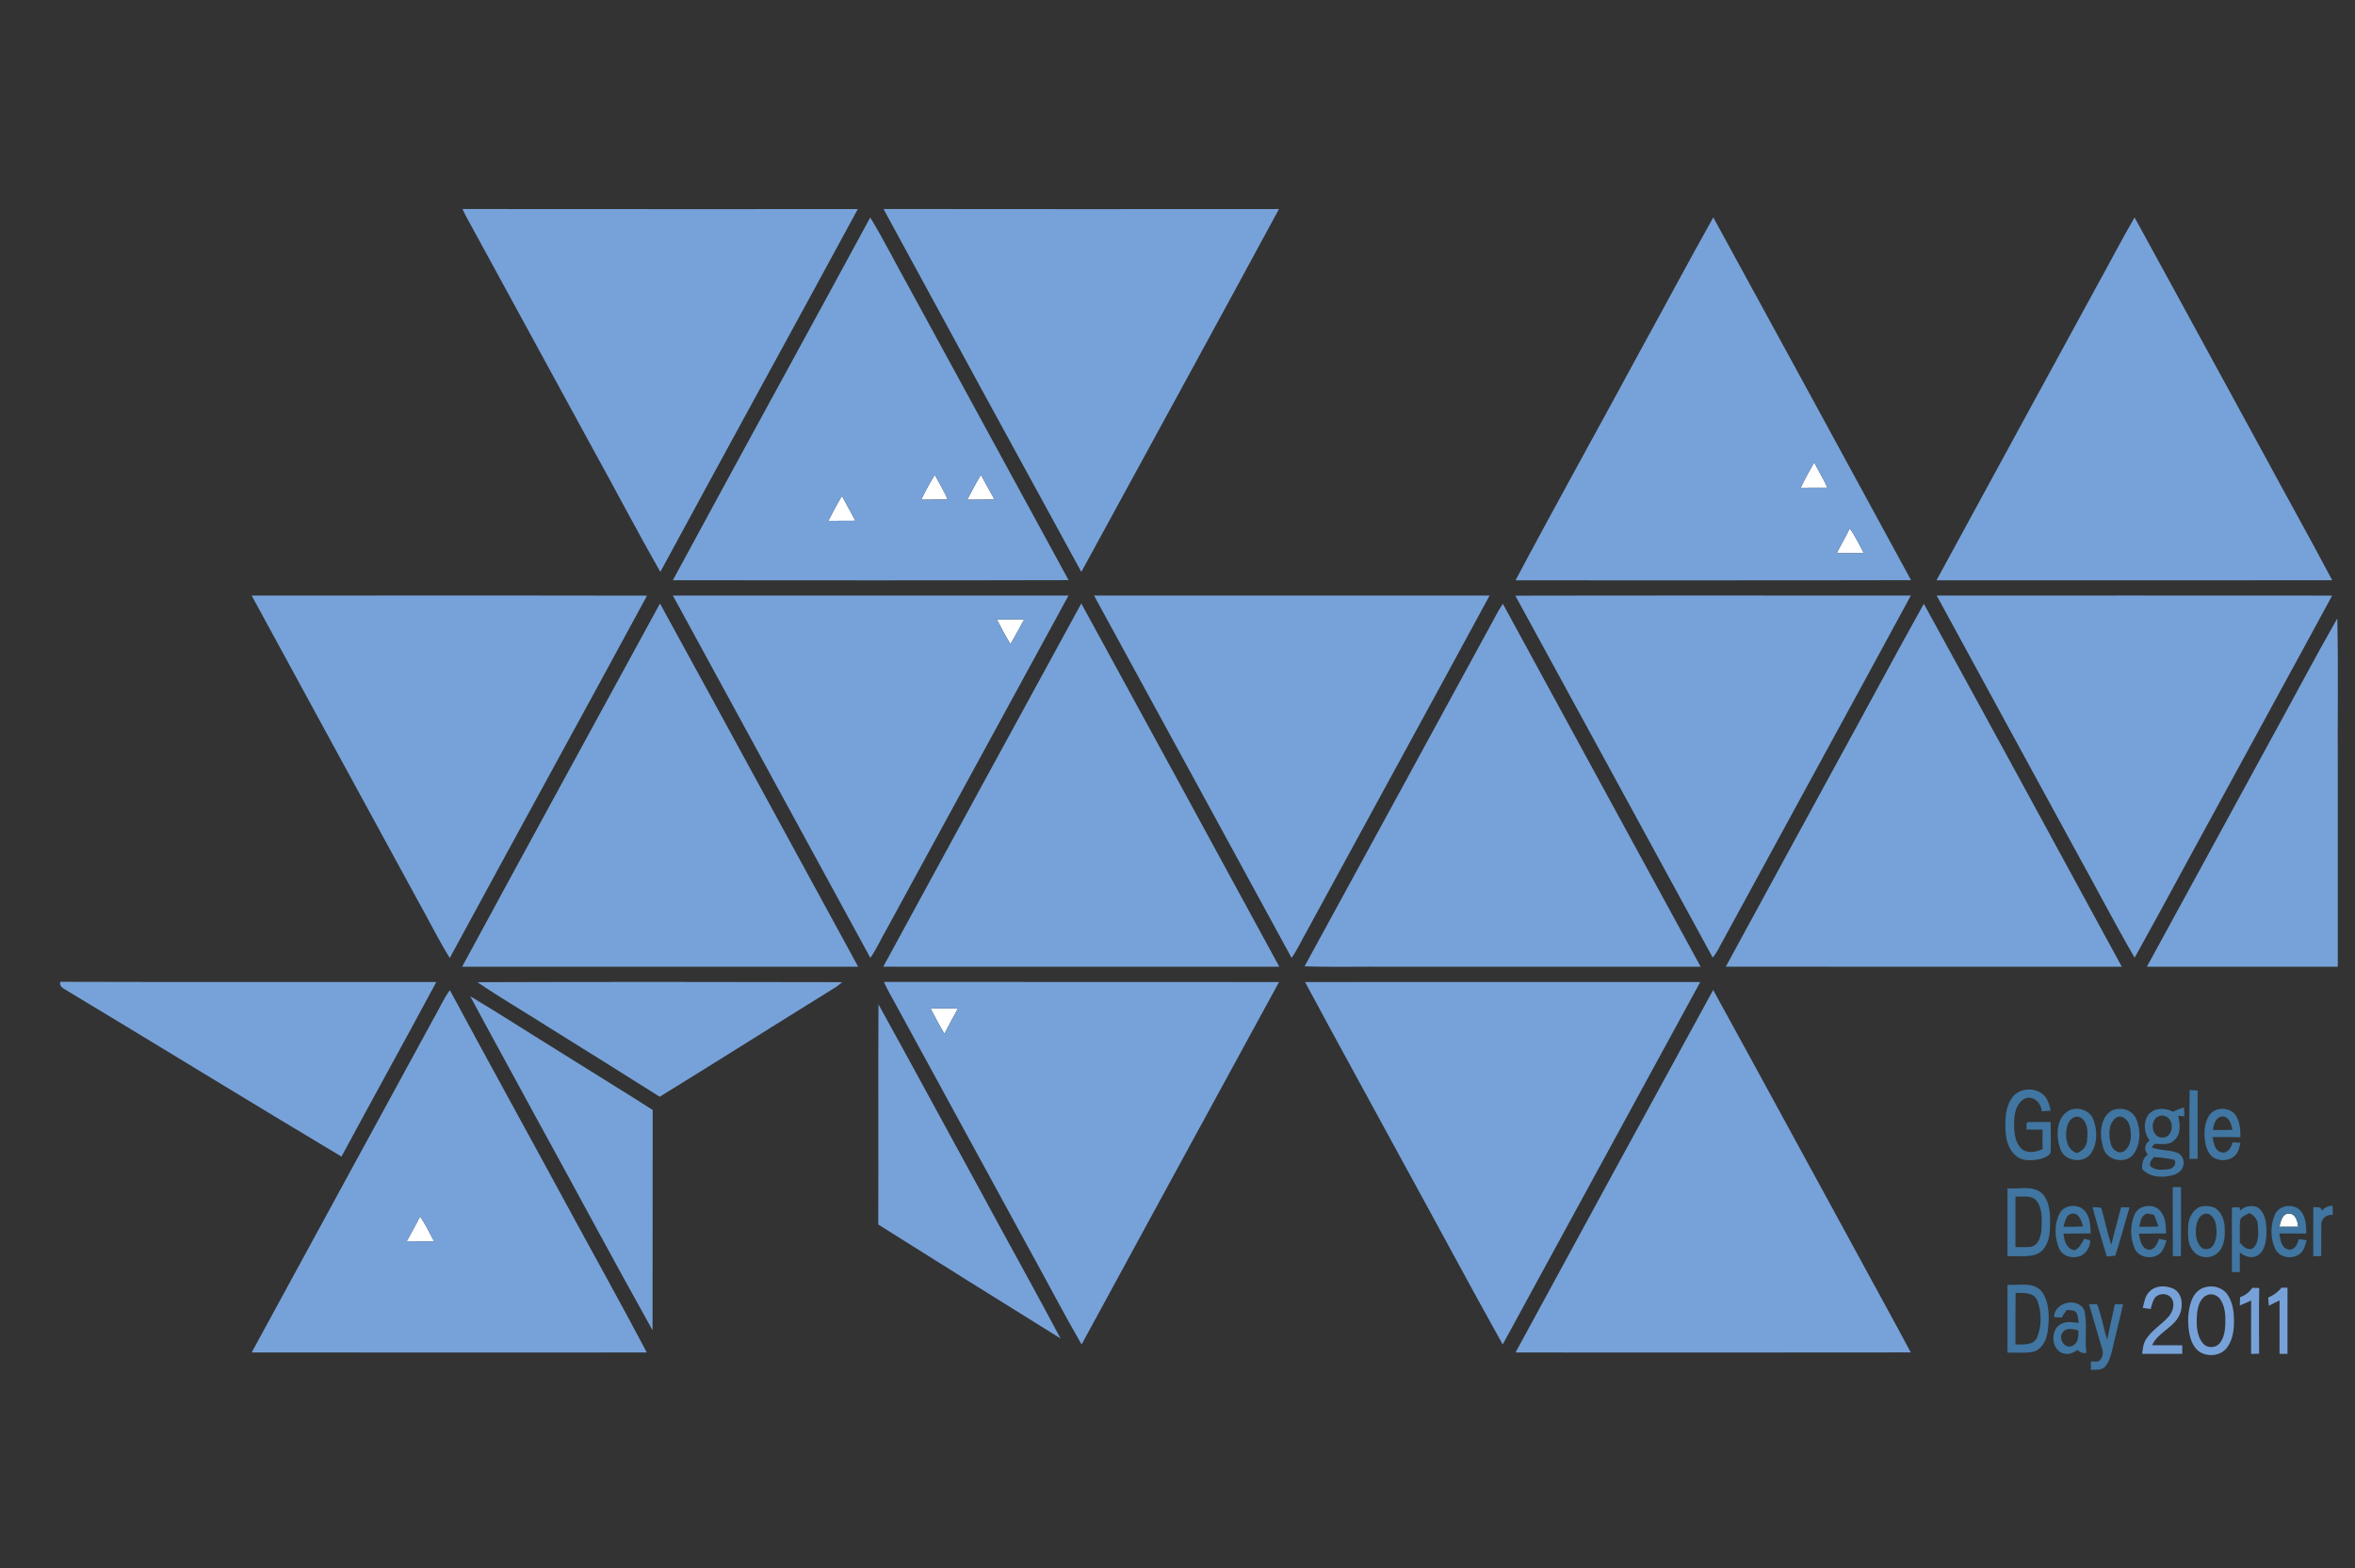 <?xml version="1.0" encoding="UTF-8" ?>
<!DOCTYPE svg PUBLIC "-//W3C//DTD SVG 1.1//EN" "http://www.w3.org/Graphics/SVG/1.1/DTD/svg11.dtd">
<svg width="1186pt" height="790pt" viewBox="0 0 1186 790" version="1.1" xmlns="http://www.w3.org/2000/svg">
<rect x="0" y="0" width="1186" height="790" fill="#333333" stroke="none"/>
<g id="#ffffffff">
<path fill="#ffffff" opacity="1.00" d=" M 906.85 245.70 C 908.88 241.32 911.31 237.15 913.65 232.93 C 915.74 237.23 918.45 241.21 920.23 245.67 C 915.77 245.67 911.31 245.66 906.85 245.70 Z" />
<path fill="#ffffff" opacity="1.00" d=" M 463.93 251.72 C 466.02 247.44 468.24 243.22 470.79 239.19 C 472.91 243.37 475.51 247.30 477.25 251.66 C 472.81 251.66 468.37 251.65 463.93 251.72 Z" />
<path fill="#ffffff" opacity="1.00" d=" M 487.11 251.73 C 489.34 247.52 491.49 243.27 493.99 239.22 C 496.33 243.32 498.49 247.52 500.83 251.63 C 496.25 251.67 491.68 251.65 487.11 251.73 Z" />
<path fill="#ffffff" opacity="1.00" d=" M 417.17 262.35 C 419.32 258.11 421.53 253.90 424.03 249.85 C 426.26 254.01 428.53 258.14 430.78 262.29 C 426.24 262.35 421.70 262.35 417.17 262.35 Z" />
<path fill="#ffffff" opacity="1.00" d=" M 931.53 266.19 C 934.40 270.05 936.35 274.47 938.67 278.67 C 934.11 278.66 929.56 278.68 925.00 278.66 C 927.09 274.46 929.54 270.45 931.53 266.19 Z" />
<path fill="#ffffff" opacity="1.00" d=" M 501.99 312.01 C 506.59 311.98 511.20 311.99 515.81 312.04 C 513.48 316.16 511.29 320.36 508.92 324.47 C 506.31 320.49 504.25 316.19 501.99 312.01 Z" />
<path fill="#ffffff" opacity="1.00" d=" M 468.63 508.00 C 473.23 507.99 477.84 507.99 482.44 508.01 C 480.18 512.27 477.80 516.47 475.61 520.77 C 473.11 516.61 470.89 512.29 468.63 508.00 Z" />
<path fill="#ffffff" opacity="1.00" d=" M 1147.93 617.97 C 1148.57 615.33 1149.32 611.25 1152.83 611.35 C 1156.22 611.47 1157.04 615.28 1157.43 617.98 C 1154.25 618.00 1151.09 618.00 1147.93 617.97 Z" />
<path fill="#ffffff" opacity="1.00" d=" M 211.59 612.76 C 214.24 616.76 216.37 621.05 218.58 625.30 C 214.00 625.35 209.43 625.37 204.86 625.27 C 207.13 621.11 209.41 616.96 211.59 612.76 Z" />
</g>
<g id="#77a2d9ff">
<path fill="#77a2d9" opacity="1.00" d=" M 232.91 105.29 C 299.27 105.38 365.63 105.31 432.00 105.33 C 398.98 166.32 365.54 227.08 332.56 288.08 C 320.79 267.49 309.83 246.44 298.34 225.68 C 278.08 188.57 257.89 151.42 237.62 114.31 C 235.95 111.36 234.33 108.37 232.91 105.29 Z" />
<path fill="#77a2d9" opacity="1.00" d=" M 444.95 105.28 C 511.34 105.38 577.72 105.34 644.11 105.30 C 611.11 166.33 577.77 227.18 544.57 288.10 C 511.27 227.21 478.02 166.29 444.95 105.28 Z" />
<path fill="#77a2d9" opacity="1.00" d=" M 438.26 109.57 C 445.42 121.32 451.54 133.69 458.28 145.68 C 484.91 194.53 511.56 243.37 538.15 292.24 C 471.72 292.42 405.29 292.33 338.86 292.29 C 371.81 231.28 405.24 170.54 438.26 109.57 M 463.93 251.72 C 468.37 251.65 472.81 251.66 477.25 251.66 C 475.51 247.30 472.91 243.37 470.79 239.19 C 468.24 243.22 466.02 247.44 463.93 251.72 M 487.11 251.73 C 491.68 251.65 496.25 251.67 500.83 251.63 C 498.49 247.52 496.33 243.32 493.99 239.22 C 491.49 243.27 489.34 247.52 487.11 251.73 M 417.17 262.35 C 421.70 262.35 426.24 262.35 430.78 262.29 C 428.53 258.14 426.26 254.01 424.03 249.85 C 421.53 253.90 419.32 258.11 417.17 262.35 Z" />
<path fill="#77a2d9" opacity="1.00" d=" M 825.52 177.65 C 838.00 154.96 850.18 132.10 862.83 109.51 C 896.09 170.39 929.31 231.28 962.41 292.25 C 896.02 292.44 829.62 292.28 763.23 292.34 C 783.64 253.93 804.85 215.93 825.52 177.65 M 906.85 245.70 C 911.31 245.66 915.77 245.67 920.23 245.67 C 918.45 241.21 915.74 237.23 913.65 232.93 C 911.31 237.15 908.88 241.32 906.85 245.70 M 931.53 266.19 C 929.54 270.45 927.09 274.46 925.00 278.66 C 929.56 278.68 934.11 278.66 938.67 278.67 C 936.35 274.47 934.40 270.05 931.53 266.19 Z" />
<path fill="#77a2d9" opacity="1.00" d=" M 1056.00 144.05 C 1062.37 132.57 1068.40 120.90 1074.99 109.54 C 1096.58 148.85 1117.92 188.30 1139.45 227.64 C 1151.05 249.24 1163.08 270.61 1174.52 292.29 C 1108.10 292.38 1041.67 292.33 975.24 292.31 C 1002.08 242.84 1029.10 193.48 1056.00 144.05 Z" />
<path fill="#77a2d9" opacity="1.00" d=" M 126.73 300.00 C 193.11 300.04 259.48 299.92 325.85 300.06 C 292.89 360.98 259.48 421.66 226.51 482.58 C 220.67 473.20 215.83 463.22 210.39 453.60 C 182.53 402.38 154.54 351.24 126.73 300.00 Z" />
<path fill="#77a2d9" opacity="1.00" d=" M 338.86 300.00 C 405.27 300.00 471.69 300.00 538.11 300.00 C 507.69 355.92 477.17 411.78 446.73 467.68 C 443.85 472.59 441.57 477.84 438.32 482.53 C 405.19 421.67 371.98 360.86 338.86 300.00 M 501.99 312.01 C 504.25 316.19 506.31 320.49 508.92 324.47 C 511.29 320.36 513.48 316.16 515.81 312.04 C 511.20 311.99 506.59 311.98 501.99 312.01 Z" />
<path fill="#77a2d9" opacity="1.00" d=" M 550.96 300.01 C 617.36 299.99 683.76 299.98 750.17 300.02 C 719.72 356.23 689.01 412.29 658.47 468.44 C 655.76 473.12 653.54 478.09 650.46 482.54 C 617.33 421.68 584.17 360.83 550.96 300.01 Z" />
<path fill="#77a2d9" opacity="1.00" d=" M 763.14 300.07 C 829.53 299.92 895.93 300.03 962.32 300.01 C 930.45 358.87 898.26 417.56 866.30 476.38 C 865.24 478.49 864.06 480.55 862.53 482.37 C 829.42 421.60 796.31 360.81 763.14 300.07 Z" />
<path fill="#77a2d9" opacity="1.00" d=" M 975.33 300.01 C 1041.71 300.00 1108.10 299.97 1174.49 300.03 C 1154.57 336.88 1134.35 373.58 1114.39 410.41 C 1101.21 434.39 1088.32 458.54 1075.02 482.45 C 1064.88 464.95 1055.57 446.97 1045.76 429.28 C 1022.30 386.18 998.75 343.13 975.33 300.01 Z" />
<path fill="#77a2d9" opacity="1.00" d=" M 332.37 304.02 C 365.78 364.93 398.87 426.02 432.18 486.98 C 365.70 487.00 299.22 487.00 232.73 486.99 C 265.77 425.90 299.15 365.00 332.37 304.02 Z" />
<path fill="#77a2d9" opacity="1.00" d=" M 544.55 304.00 C 577.84 364.97 611.10 425.96 644.27 486.99 C 577.78 486.98 511.30 487.03 444.81 486.97 C 478.01 425.95 511.25 364.96 544.55 304.00 Z" />
<path fill="#77a2d9" opacity="1.00" d=" M 749.75 316.67 C 752.14 312.50 754.12 308.11 756.85 304.15 C 790.00 365.12 823.27 426.03 856.46 486.99 C 804.32 487.00 752.19 486.99 700.06 486.99 C 685.71 486.86 671.34 487.27 657.00 486.78 C 687.98 430.11 718.83 373.37 749.75 316.67 Z" />
<path fill="#77a2d9" opacity="1.00" d=" M 921.62 390.57 C 937.43 361.80 952.89 332.84 968.86 304.16 C 1002.28 365.00 1035.40 426.01 1068.56 486.99 C 1002.09 486.96 935.61 487.07 869.14 486.94 C 886.57 454.78 904.17 422.71 921.62 390.57 Z" />
<path fill="#77a2d9" opacity="1.00" d=" M 1142.82 373.98 C 1154.30 353.19 1165.32 332.13 1177.09 311.52 C 1177.66 337.00 1177.17 362.52 1177.33 388.02 C 1177.33 421.01 1177.34 454.01 1177.33 487.00 C 1145.28 486.98 1113.23 487.01 1081.19 486.99 C 1101.79 449.35 1122.26 411.64 1142.82 373.98 Z" />
<path fill="#77a2d9" opacity="1.00" d=" M 30.39 494.58 C 93.50 494.79 156.62 494.59 219.73 494.68 C 203.98 524.08 187.79 553.26 171.97 582.63 C 125.80 555.04 79.99 526.85 33.90 499.13 C 32.22 498.02 29.61 497.09 30.39 494.58 Z" />
<path fill="#77a2d9" opacity="1.00" d=" M 240.43 494.78 C 301.66 494.58 362.89 494.62 424.11 494.76 C 422.94 495.74 421.78 496.75 420.48 497.55 C 391.00 515.76 361.75 534.33 332.24 552.48 C 313.71 540.73 295.05 529.18 276.44 517.55 C 264.47 509.92 252.17 502.76 240.43 494.78 Z" />
<path fill="#77a2d9" opacity="1.00" d=" M 445.13 494.64 C 511.46 494.74 577.80 494.58 644.12 494.72 C 611.00 555.58 577.73 616.37 544.69 677.27 C 535.63 661.55 527.25 645.44 518.48 629.55 C 496.22 588.80 474.04 548.02 451.80 507.26 C 449.58 503.04 447.06 498.99 445.13 494.64 M 468.63 508.00 C 470.89 512.29 473.11 516.61 475.61 520.77 C 477.80 516.47 480.18 512.27 482.44 508.01 C 477.84 507.99 473.23 507.99 468.63 508.00 Z" />
<path fill="#77a2d9" opacity="1.00" d=" M 657.23 494.70 C 723.57 494.64 789.91 494.66 856.26 494.69 C 823.14 555.57 789.92 616.40 756.78 677.27 C 739.88 647.00 723.57 616.40 706.88 586.01 C 690.35 555.56 673.61 525.22 657.23 494.70 Z" />
<path fill="#77a2d9" opacity="1.00" d=" M 217.55 514.59 C 220.62 509.35 223.04 503.73 226.54 498.77 C 245.80 534.59 265.47 570.19 284.85 605.95 C 298.45 631.08 312.42 656.03 325.74 681.31 C 259.41 681.33 193.08 681.38 126.75 681.29 C 156.95 625.68 187.32 570.17 217.55 514.59 M 211.59 612.76 C 209.41 616.96 207.13 621.11 204.86 625.27 C 209.43 625.37 214.00 625.35 218.58 625.30 C 216.37 621.05 214.24 616.76 211.59 612.76 Z" />
<path fill="#77a2d9" opacity="1.00" d=" M 763.24 681.31 C 796.29 620.37 829.50 559.51 862.77 498.70 C 887.60 543.82 912.08 589.14 936.80 634.33 C 945.28 649.98 953.91 665.56 962.26 681.28 C 895.92 681.39 829.58 681.32 763.24 681.31 Z" />
<path fill="#77a2d9" opacity="1.00" d=" M 236.78 501.82 C 252.44 511.19 267.76 521.12 283.28 530.71 C 298.39 540.24 313.67 549.51 328.70 559.15 C 328.59 596.14 328.74 633.14 328.63 670.13 C 308.53 634.14 289.14 597.76 269.28 561.65 C 258.49 541.68 247.49 521.83 236.78 501.82 Z" />
<path fill="#77a2d9" opacity="1.00" d=" M 442.41 505.96 C 460.33 538.34 477.86 570.94 495.64 603.40 C 508.37 627.05 521.53 650.49 534.09 674.24 C 503.44 655.19 472.82 636.09 442.30 616.85 C 442.44 579.88 442.21 542.92 442.41 505.96 Z" />
<path fill="#77a2d9" opacity="1.00" d=" M 1082.60 650.56 C 1085.71 647.36 1090.90 647.48 1094.72 649.26 C 1099.12 651.67 1099.51 657.70 1097.84 661.93 C 1095.05 668.76 1086.81 671.00 1083.80 677.67 C 1088.86 677.69 1093.93 677.63 1099.01 677.69 C 1098.99 679.11 1098.99 680.55 1099.00 681.99 C 1092.27 682.00 1085.54 682.01 1078.81 681.99 C 1079.15 679.50 1079.34 676.87 1080.73 674.70 C 1083.65 670.03 1088.64 667.29 1092.19 663.19 C 1094.19 660.78 1095.47 657.15 1093.78 654.24 C 1092.11 651.43 1087.71 651.16 1085.50 653.43 C 1084.08 655.11 1083.73 657.35 1083.09 659.39 C 1081.76 659.20 1080.44 659.02 1079.14 658.85 C 1079.85 655.94 1080.27 652.69 1082.60 650.56 Z" />
<path fill="#77a2d9" opacity="1.00" d=" M 1110.36 648.48 C 1114.44 647.21 1119.42 648.58 1121.84 652.23 C 1124.75 656.53 1125.16 661.93 1125.04 666.98 C 1124.92 671.27 1124.03 675.81 1121.26 679.21 C 1118.09 683.04 1112.04 683.59 1107.91 681.11 C 1104.77 679.07 1103.31 675.37 1102.59 671.85 C 1101.60 666.40 1101.70 660.62 1103.59 655.36 C 1104.68 652.23 1107.05 649.37 1110.36 648.48 M 1111.34 652.49 C 1107.82 654.12 1106.81 658.40 1106.43 661.91 C 1106.11 666.87 1106.02 672.56 1109.36 676.62 C 1111.41 679.25 1115.65 679.23 1117.80 676.73 C 1119.99 674.05 1120.56 670.44 1120.70 667.08 C 1120.84 662.90 1120.68 658.39 1118.32 654.77 C 1116.94 652.50 1113.79 651.24 1111.34 652.49 Z" />
<path fill="#77a2d9" opacity="1.00" d=" M 1134.28 648.73 C 1135.42 648.75 1136.58 648.79 1137.76 648.84 C 1137.58 659.86 1137.67 670.89 1137.71 681.92 C 1136.35 681.95 1135.00 681.99 1133.68 682.04 C 1133.67 673.06 1133.63 664.09 1133.70 655.12 C 1131.83 656.06 1129.91 656.88 1127.97 657.62 C 1128.00 656.22 1128.05 654.83 1128.13 653.44 C 1130.66 652.58 1132.80 650.96 1134.28 648.73 Z" />
<path fill="#77a2d9" opacity="1.00" d=" M 1142.29 653.61 C 1144.91 652.55 1147.22 650.89 1148.96 648.65 C 1149.72 648.66 1151.24 648.68 1152.00 648.69 C 1152.00 659.79 1152.00 670.90 1152.00 682.00 C 1150.65 681.99 1149.32 681.99 1148.00 682.00 C 1148.00 673.02 1147.97 664.04 1148.02 655.06 C 1146.22 655.98 1144.40 656.87 1142.59 657.75 C 1142.46 656.36 1142.37 654.98 1142.29 653.61 Z" />
</g>
<g id="#4076a1ff">
<path fill="#4076a1" opacity="1.00" d=" M 1013.62 552.56 C 1017.15 548.07 1024.44 547.66 1028.77 551.20 C 1031.23 553.25 1032.13 556.48 1032.76 559.50 C 1031.24 559.60 1029.73 559.70 1028.23 559.79 C 1028.08 555.80 1024.18 551.79 1020.04 553.27 C 1015.97 555.07 1014.56 559.90 1014.40 563.99 C 1014.19 569.10 1014.22 575.09 1018.22 578.88 C 1021.21 581.18 1025.47 580.33 1028.67 578.87 C 1028.58 575.60 1028.59 572.33 1028.65 569.07 C 1025.92 569.02 1023.20 569.00 1020.50 568.99 C 1020.87 567.81 1019.82 564.92 1021.96 565.24 C 1025.55 565.10 1029.15 565.26 1032.75 565.26 C 1032.69 570.39 1032.98 575.54 1032.68 580.67 C 1031.59 582.74 1029.04 583.40 1026.96 583.98 C 1022.95 584.69 1018.10 585.05 1014.96 581.96 C 1010.74 578.28 1009.87 572.28 1009.94 566.98 C 1009.78 561.99 1010.46 556.62 1013.62 552.56 Z" />
<path fill="#4076a1" opacity="1.00" d=" M 1102.74 549.10 C 1104.06 549.16 1105.40 549.23 1106.76 549.31 C 1106.80 560.78 1106.80 572.25 1106.76 583.72 C 1105.38 583.75 1104.01 583.78 1102.65 583.82 C 1102.63 572.25 1102.47 560.67 1102.74 549.10 Z" />
<path fill="#4076a1" opacity="1.00" d=" M 1094.27 560.01 C 1096.09 559.19 1097.94 558.42 1099.85 557.81 C 1099.94 559.33 1100.02 560.85 1100.10 562.39 C 1099.31 562.31 1097.74 562.13 1096.95 562.05 C 1097.86 566.08 1098.54 571.05 1095.18 574.20 C 1092.65 577.08 1088.53 576.23 1085.16 576.23 C 1084.75 576.66 1083.92 577.52 1083.51 577.96 C 1087.56 579.62 1092.10 579.14 1096.21 580.59 C 1099.14 581.46 1100.51 585.15 1099.30 587.86 C 1098.42 590.56 1095.51 591.82 1092.94 592.31 C 1088.09 593.33 1082.39 592.84 1078.87 588.99 C 1078.62 586.13 1079.13 583.33 1081.65 581.64 C 1079.61 579.33 1080.03 576.26 1082.56 574.53 C 1079.68 570.73 1079.17 565.09 1082.18 561.22 C 1085.21 557.93 1090.53 557.94 1094.27 560.01 M 1087.18 562.34 C 1082.30 564.09 1083.53 573.29 1089.01 573.01 C 1092.14 573.23 1094.09 569.88 1093.66 567.06 C 1093.81 563.84 1090.29 560.84 1087.18 562.34 M 1083.18 587.65 C 1085.58 589.70 1089.07 589.31 1092.00 589.00 C 1094.33 588.83 1096.39 586.49 1095.05 584.23 C 1091.67 583.50 1088.24 583.09 1084.82 582.84 C 1083.66 584.13 1081.94 585.80 1083.18 587.65 Z" />
<path fill="#4076a1" opacity="1.00" d=" M 1042.27 559.27 C 1046.62 557.39 1052.41 559.25 1054.19 563.82 C 1056.35 569.29 1056.36 576.04 1053.03 581.06 C 1049.13 586.54 1039.33 584.98 1037.47 578.43 C 1035.31 572.13 1035.49 562.62 1042.27 559.27 M 1044.84 562.73 C 1042.16 563.56 1041.08 566.54 1040.71 569.06 C 1039.95 573.52 1041.09 579.37 1046.01 580.87 C 1048.55 579.89 1050.66 577.80 1051.02 575.01 C 1051.37 571.47 1051.74 567.41 1049.43 564.42 C 1048.46 563.03 1046.49 561.98 1044.84 562.73 Z" />
<path fill="#4076a1" opacity="1.00" d=" M 1063.40 559.52 C 1067.64 557.40 1073.59 558.82 1075.65 563.32 C 1078.26 568.97 1078.15 576.30 1074.45 581.45 C 1070.38 586.54 1061.21 584.76 1059.30 578.52 C 1057.28 572.31 1057.18 563.37 1063.40 559.52 M 1065.36 563.26 C 1061.70 566.37 1061.91 571.91 1063.00 576.16 C 1063.64 578.99 1066.87 581.76 1069.72 579.86 C 1073.65 577.00 1073.60 571.29 1072.52 567.04 C 1071.77 564.10 1068.28 560.98 1065.36 563.26 Z" />
<path fill="#4076a1" opacity="1.00" d=" M 1112.67 561.74 C 1115.70 557.40 1123.15 557.52 1126.00 561.97 C 1128.13 565.17 1128.24 569.15 1128.32 572.86 C 1123.63 572.73 1118.93 572.77 1114.25 572.81 C 1114.86 575.59 1115.21 579.54 1118.54 580.40 C 1121.62 581.46 1123.82 578.07 1124.30 575.46 C 1125.61 575.51 1126.93 575.57 1128.27 575.65 C 1127.88 577.59 1127.54 579.66 1126.28 581.27 C 1123.92 584.55 1119.10 585.17 1115.58 583.60 C 1111.98 581.91 1110.85 577.69 1110.36 574.09 C 1109.96 569.91 1110.26 565.31 1112.67 561.74 M 1114.47 569.22 C 1117.71 569.22 1120.95 569.22 1124.20 569.19 C 1123.82 566.35 1122.62 562.45 1119.16 562.37 C 1115.84 562.76 1114.78 566.41 1114.47 569.22 Z" />
<path fill="#4076a1" opacity="1.00" d=" M 1094.20 598.01 C 1095.59 597.99 1096.98 597.98 1098.39 597.98 C 1098.36 609.59 1098.46 621.21 1098.33 632.82 C 1096.96 632.78 1095.60 632.75 1094.25 632.73 C 1094.17 621.15 1094.26 609.58 1094.20 598.01 Z" />
<path fill="#4076a1" opacity="1.00" d=" M 1011.00 598.61 C 1016.80 599.15 1023.83 596.86 1028.55 601.32 C 1033.07 606.37 1032.52 613.65 1032.32 619.95 C 1032.09 624.77 1030.01 630.37 1025.04 632.03 C 1020.48 633.35 1015.66 632.61 1011.00 632.78 C 1011.00 621.39 1011.00 610.00 1011.00 598.61 M 1015.00 602.77 C 1015.00 611.25 1014.99 619.73 1015.01 628.21 C 1017.63 628.21 1020.28 628.39 1022.91 628.05 C 1026.84 627.08 1027.87 622.49 1028.14 619.00 C 1028.29 614.37 1028.71 609.13 1025.84 605.19 C 1023.33 601.77 1018.62 602.99 1015.00 602.77 Z" />
<path fill="#4076a1" opacity="1.00" d=" M 1037.24 611.34 C 1039.57 606.49 1047.40 606.18 1050.36 610.55 C 1052.70 613.60 1052.68 617.65 1052.92 621.31 C 1048.35 621.44 1043.77 621.36 1039.21 621.44 C 1039.48 625.05 1040.72 629.07 1044.78 629.86 C 1047.28 628.73 1048.29 626.19 1049.68 624.02 C 1050.42 624.21 1051.91 624.57 1052.65 624.76 C 1052.73 628.61 1049.97 632.69 1045.96 633.16 C 1042.49 633.84 1038.48 632.37 1037.03 628.98 C 1034.65 623.48 1034.46 616.74 1037.24 611.34 M 1039.23 617.98 C 1042.48 618.02 1045.75 618.00 1049.01 617.79 C 1048.17 615.22 1047.35 611.30 1043.94 611.35 C 1040.52 611.38 1039.93 615.44 1039.23 617.98 Z" />
<path fill="#4076a1" opacity="1.00" d=" M 1053.84 608.11 C 1055.26 608.26 1056.84 607.99 1058.23 608.54 C 1060.04 614.66 1061.20 620.96 1063.24 627.02 C 1064.90 620.74 1066.46 614.44 1068.19 608.18 C 1069.60 608.18 1071.02 608.18 1072.45 608.20 C 1070.06 616.31 1067.87 624.49 1065.31 632.54 C 1063.87 632.79 1062.41 632.81 1061.00 632.93 C 1058.52 624.68 1055.97 616.45 1053.84 608.11 Z" />
<path fill="#4076a1" opacity="1.00" d=" M 1074.85 612.13 C 1076.74 606.98 1084.53 605.90 1087.97 610.02 C 1090.65 613.11 1090.81 617.47 1090.84 621.37 C 1086.27 621.41 1081.70 621.33 1077.14 621.49 C 1077.78 624.61 1078.31 628.91 1082.20 629.57 C 1085.28 629.56 1086.42 626.41 1087.32 624.03 C 1088.57 624.31 1089.84 624.61 1091.12 624.92 C 1090.37 626.83 1089.85 628.90 1088.61 630.57 C 1085.16 634.77 1077.36 634.08 1075.07 629.00 C 1072.73 623.72 1072.68 617.47 1074.85 612.13 M 1079.94 611.98 C 1078.03 613.36 1077.94 615.91 1077.34 617.99 C 1080.55 618.01 1083.78 618.00 1087.00 617.82 C 1086.35 615.84 1085.61 613.90 1084.82 611.99 C 1083.23 611.73 1081.36 610.81 1079.94 611.98 Z" />
<path fill="#4076a1" opacity="1.00" d=" M 1107.24 608.24 C 1109.58 607.27 1112.31 607.39 1114.72 608.13 C 1118.50 609.80 1120.15 614.16 1120.37 618.04 C 1120.59 622.28 1120.48 627.11 1117.49 630.47 C 1114.35 634.27 1107.68 634.26 1104.66 630.31 C 1101.68 626.94 1101.80 622.22 1101.97 618.02 C 1101.94 614.16 1103.85 610.20 1107.24 608.24 M 1110.50 611.42 C 1107.15 612.21 1106.15 616.02 1105.89 619.00 C 1105.63 622.48 1106.21 626.62 1109.21 628.86 C 1111.22 629.85 1113.84 628.96 1114.84 626.96 C 1116.61 623.65 1116.53 619.61 1115.79 616.03 C 1115.11 613.73 1113.24 610.91 1110.50 611.42 Z" />
<path fill="#4076a1" opacity="1.00" d=" M 1124.00 608.21 C 1125.25 608.19 1126.51 608.18 1127.79 608.17 C 1127.91 608.58 1128.14 609.40 1128.25 609.81 C 1130.40 607.53 1133.86 606.97 1136.74 608.10 C 1141.08 610.81 1141.47 616.46 1141.43 621.08 C 1141.30 625.26 1140.66 630.49 1136.54 632.68 C 1133.59 634.15 1130.38 632.81 1127.99 630.95 C 1128.01 634.23 1128.00 637.52 1127.99 640.81 C 1126.65 640.79 1125.32 640.78 1124.00 640.79 C 1124.01 629.93 1123.99 619.07 1124.00 608.21 M 1128.25 614.30 C 1127.73 618.18 1128.12 622.12 1128.00 626.02 C 1129.63 627.89 1131.92 630.24 1134.65 628.81 C 1137.90 625.84 1137.30 620.92 1137.07 616.96 C 1137.08 614.23 1135.08 612.31 1132.90 611.05 C 1131.24 611.95 1129.19 612.52 1128.25 614.30 Z" />
<path fill="#4076a1" opacity="1.00" d=" M 1145.74 611.70 C 1147.96 606.77 1155.57 606.05 1158.86 610.22 C 1161.30 613.38 1161.42 617.55 1161.47 621.38 C 1156.94 621.40 1152.42 621.40 1147.91 621.36 C 1148.33 624.57 1148.99 629.18 1153.05 629.52 C 1155.98 629.48 1157.02 626.57 1157.71 624.24 C 1159.02 624.38 1160.34 624.54 1161.68 624.72 C 1160.98 626.87 1160.56 629.27 1158.94 630.97 C 1155.33 634.74 1148.02 633.93 1145.77 629.04 C 1143.33 623.65 1143.31 617.09 1145.74 611.70 M 1147.93 617.97 C 1151.09 618.00 1154.25 618.00 1157.43 617.98 C 1157.04 615.28 1156.22 611.47 1152.83 611.35 C 1149.32 611.25 1148.57 615.33 1147.93 617.97 Z" />
<path fill="#4076a1" opacity="1.00" d=" M 1165.01 608.12 C 1166.65 608.32 1169.17 607.48 1169.29 609.94 C 1170.64 608.27 1172.55 607.44 1174.71 607.39 C 1174.74 608.93 1174.78 610.49 1174.83 612.05 C 1171.91 611.55 1168.80 613.88 1169.05 616.95 C 1168.94 622.22 1169.03 627.50 1169.00 632.79 C 1167.65 632.78 1166.32 632.78 1165.00 632.79 C 1165.00 624.57 1164.98 616.35 1165.01 608.12 Z" />
<path fill="#4076a1" opacity="1.00" d=" M 1011.00 647.22 C 1016.76 647.67 1024.21 645.45 1028.36 650.75 C 1032.16 656.23 1032.13 663.49 1031.35 669.87 C 1030.91 674.41 1028.73 679.61 1023.94 680.95 C 1019.68 681.82 1015.30 681.25 1011.00 681.39 C 1011.00 670.00 1011.00 658.61 1011.00 647.22 M 1015.09 651.28 C 1014.93 659.94 1015.02 668.60 1015.01 677.25 C 1018.74 677.13 1023.82 677.99 1025.82 673.92 C 1028.31 668.04 1028.22 660.99 1025.98 655.05 C 1024.08 650.78 1018.91 651.40 1015.09 651.28 Z" />
<path fill="#4076a1" opacity="1.00" d=" M 1034.43 663.50 C 1034.61 655.75 1046.70 653.23 1049.75 660.20 C 1051.25 667.20 1049.77 674.48 1050.73 681.57 C 1048.92 681.82 1047.45 681.30 1046.34 680.03 C 1044.44 681.19 1042.32 682.49 1040.00 681.95 C 1032.73 681.09 1032.02 668.83 1038.74 666.62 C 1041.31 665.51 1044.14 666.16 1046.82 666.45 C 1046.52 664.74 1046.64 662.89 1045.76 661.35 C 1044.65 659.71 1042.50 660.13 1040.85 659.85 C 1039.92 661.10 1039.05 662.39 1038.26 663.73 C 1036.97 663.66 1035.69 663.58 1034.43 663.50 M 1038.59 671.51 C 1036.44 674.68 1040.13 679.94 1043.83 677.82 C 1046.80 676.49 1046.76 672.98 1046.69 670.22 C 1044.05 669.43 1040.22 668.58 1038.59 671.51 Z" />
<path fill="#4076a1" opacity="1.00" d=" M 1052.05 656.96 C 1053.41 656.94 1054.78 656.97 1056.17 657.04 C 1058.33 662.84 1059.35 669.03 1061.24 674.94 C 1062.34 668.92 1063.85 662.99 1065.06 657.00 C 1066.42 656.99 1067.79 656.99 1069.18 657.00 C 1067.52 664.87 1065.39 672.63 1063.63 680.47 C 1062.82 683.42 1062.05 686.66 1059.75 688.85 C 1057.84 690.38 1055.25 689.92 1053.00 690.08 C 1052.98 688.67 1052.98 687.27 1052.98 685.88 C 1054.57 685.67 1056.79 686.59 1057.77 684.84 C 1059.26 683.29 1059.20 681.05 1058.55 679.15 C 1056.40 671.74 1054.21 664.35 1052.05 656.96 Z" />
</g>
</svg>
